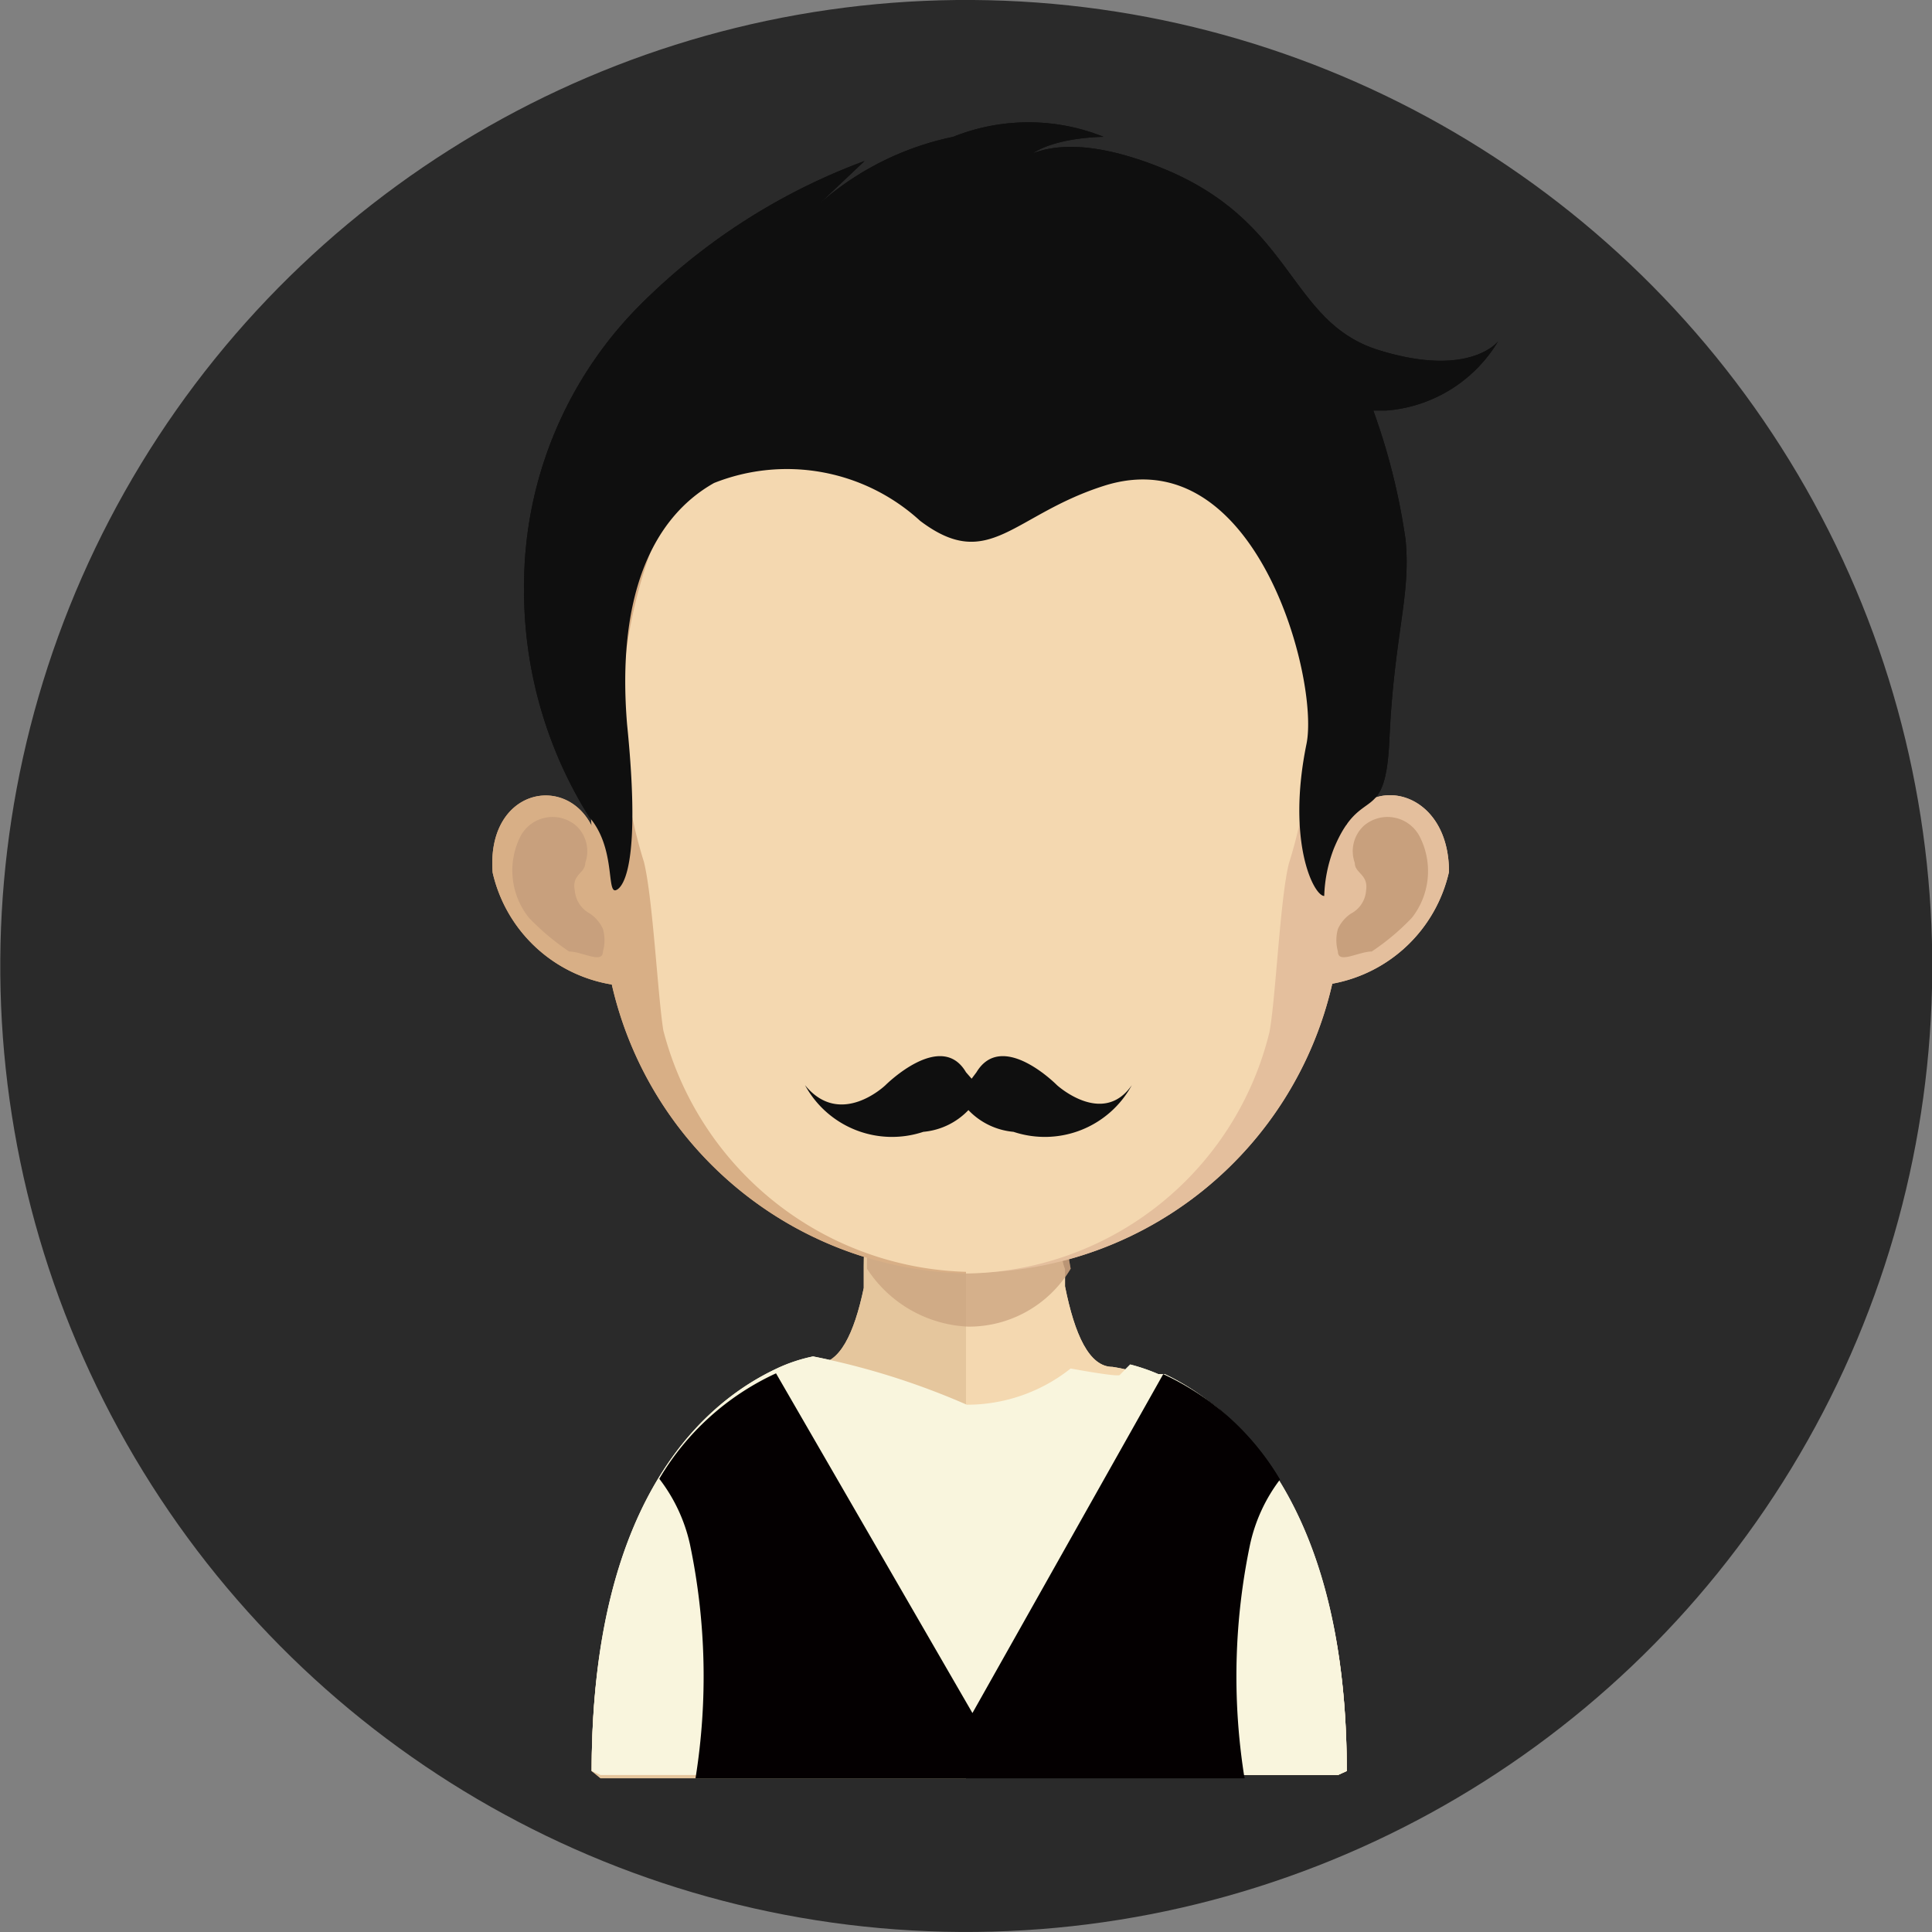 <svg id="图层_1" data-name="图层 1" xmlns="http://www.w3.org/2000/svg" viewBox="0 0 24 24"><rect x="0" y="0" width="24" height="24" fill="#808080" stroke="none"/><defs><style>.cls-1{fill:#2a2a2a;}.cls-2{fill:#e5c69d;}.cls-3{fill:#f4d8b0;}.cls-4,.cls-6{fill:#c8a07d;}.cls-4{opacity:0.7;}.cls-5{fill:#d8af86;}.cls-7{fill:#e4bf9d;}.cls-8{fill:#0f0f0f;}.cls-9{fill:#f9f5dd;}.cls-10{fill:#040001;}</style></defs><title>admin</title><circle class="cls-1" cx="12" cy="12" r="12" transform="translate(-0.27 23.72) rotate(-88.68)"/><path id="_路径_" data-name="&lt;路径&gt;" class="cls-2" d="M12,13.32v8.77H7.46L7.35,22c0-4.7,2.8-5.06,2.8-5.06.28,0,.46-.37.58-.94,0-.09,0-.18,0-.27s0-.33.06-.51l0-.32c0-.54.05-1.12.05-1.68C10.92,13.26,11.53,13.32,12,13.32Z"/><path id="_路径_2" data-name="&lt;路径&gt;" class="cls-3" d="M16.73,22l-.11.05H12V13.32h0c.5,0,1.12-.06,1.12-.06,0,.55,0,1.13.05,1.67l0,.32c0,.18,0,.36.06.52h0c0,.07,0,.14,0,.21.12.6.3,1,.59,1C13.93,17,16.73,17.33,16.73,22Z"/><path id="_路径_3" data-name="&lt;路径&gt;" class="cls-4" d="M13.3,15.76h0a1.47,1.47,0,0,1-1.27.72h0a1.58,1.58,0,0,1-1.26-.72c0-.16,0-.33.06-.51l0-.32a4.81,4.81,0,0,0,1.15.16h0a4.54,4.54,0,0,0,1.18-.17l0,.32C13.25,15.42,13.27,15.6,13.3,15.76Z"/><path id="_路径_4" data-name="&lt;路径&gt;" class="cls-5" d="M12,3.26c-4.84,0-4.87,4.23-4.65,7-.33-.66-1.31-.45-1.23.58A1.82,1.82,0,0,0,7.6,12.23,4.62,4.62,0,0,0,12,15.82h0V3.26Z"/><path id="_路径_5" data-name="&lt;路径&gt;" class="cls-6" d="M6.46,10.4a.45.45,0,0,1,.7-.14.43.43,0,0,1,.11.46c0,.13-.17.14-.13.34a.36.36,0,0,0,.19.29.46.46,0,0,1,.16.19.52.52,0,0,1,0,.28c0,.16-.26,0-.42,0a3,3,0,0,1-.5-.42A.94.94,0,0,1,6.46,10.4Z"/><path id="_路径_6" data-name="&lt;路径&gt;" class="cls-7" d="M12.07,3.26c4.84,0,4.87,4.23,4.65,7C17,9.6,18,9.8,18,10.83a1.82,1.82,0,0,1-1.45,1.39,4.62,4.62,0,0,1-4.44,3.59h0V3.26Z"/><path id="_路径_7" data-name="&lt;路径&gt;" class="cls-6" d="M17.64,10.4a.45.45,0,0,0-.7-.14.43.43,0,0,0-.11.46c0,.13.17.14.14.34a.35.35,0,0,1-.19.29.46.46,0,0,0-.16.19.52.52,0,0,0,0,.28c0,.16.26,0,.42,0a2.92,2.92,0,0,0,.5-.42A.94.94,0,0,0,17.64,10.4Z"/><path id="_路径_8" data-name="&lt;路径&gt;" class="cls-2" d="M12,4.45A4,4,0,0,0,8.53,5.89,6.05,6.05,0,0,0,8,10.71c.11.45.17,1.65.24,2.09a4,4,0,0,0,3.8,3h0V4.46Z"/><path id="_路径_9" data-name="&lt;路径&gt;" class="cls-3" d="M15.46,5.89A4,4,0,0,0,12,4.46V15.82a3.93,3.93,0,0,0,3.77-3c.08-.44.13-1.64.24-2.09A6,6,0,0,0,15.46,5.89Z"/><path id="_路径_10" data-name="&lt;路径&gt;" class="cls-8" d="M7.64,11.06c-.1,0,0-.54-.32-.91a5.3,5.3,0,0,1-.81-2.87A4.94,4.94,0,0,1,8,3.74,7.74,7.74,0,0,1,10.74,2L10,2.7a3.62,3.62,0,0,1,1.84-1,2.51,2.51,0,0,1,1.87,0s-.75,0-1,.31a1.22,1.22,0,0,1-.27.22s.35-.81,2-.14S16,4,17.13,4.35s1.48-.11,1.48-.11a1.78,1.78,0,0,1-1.39.86h-.16a8.05,8.05,0,0,1,.4,1.6c.07.7-.14,1.17-.2,2.48-.05,1.11-.35.54-.69,1.36a1.78,1.78,0,0,0-.12.59c-.13,0-.47-.67-.22-1.89.16-.79-.62-3.79-2.5-3.21-1.15.36-1.44,1.09-2.3.44A2.45,2.45,0,0,0,8.87,6c-.78.44-1.21,1.43-1.08,3C8,11.07,7.64,11.06,7.64,11.06Z"/><path id="_路径_11" data-name="&lt;路径&gt;" class="cls-9" d="M16.73,22l-.11.05H7.46L7.35,22c0-3.49,1.49-4.62,2.3-5a2,2,0,0,1,.45-.15,9.23,9.23,0,0,1,1.91.6A2.07,2.07,0,0,0,13.3,17s.59.11.61.08l.13-.13h0a2.38,2.38,0,0,1,.35.12h0l.08,0a3,3,0,0,1,.55.34l.08.06C15.88,18.12,16.73,19.41,16.73,22Z"/><path id="_路径_12" data-name="&lt;路径&gt;" class="cls-10" d="M15.9,18.38a3.28,3.28,0,0,0-1.45-1.31l-2.37,4.21,0,0,0,0L9.64,17.06a3.27,3.27,0,0,0-1.45,1.31,2.06,2.06,0,0,1,.38.81,8,8,0,0,1,.07,2.91h6.82a8,8,0,0,1,.07-2.91A2.06,2.06,0,0,1,15.9,18.38Z"/><path id="_路径_13" data-name="&lt;路径&gt;" class="cls-8" d="M13.13,13.48s-.68-.69-1-.16l-.06.08L12,13.32c-.31-.53-1,.16-1,.16s-.56.54-1,0a1.23,1.23,0,0,0,1.47.58.88.88,0,0,0,.56-.27.88.88,0,0,0,.56.27,1.23,1.23,0,0,0,1.47-.58C13.7,14,13.13,13.48,13.13,13.48Z"/><path id="_路径_14" data-name="&lt;路径&gt;" class="cls-2" d="M12,13.32v8.77H7.46L7.35,22c0-4.7,2.8-5.06,2.8-5.06.28,0,.46-.37.58-.94,0-.09,0-.18,0-.27s0-.33.06-.51l0-.32c0-.54.05-1.12.05-1.68C10.92,13.26,11.53,13.32,12,13.32Z"/><path id="_路径_15" data-name="&lt;路径&gt;" class="cls-3" d="M16.73,22l-.11.05H12V13.32h0c.5,0,1.12-.06,1.12-.06,0,.55,0,1.13.05,1.67l0,.32c0,.18,0,.36.06.52h0c0,.07,0,.14,0,.21.12.6.3,1,.59,1C13.93,17,16.73,17.33,16.73,22Z"/><path id="_路径_16" data-name="&lt;路径&gt;" class="cls-4" d="M13.3,15.76h0a1.47,1.47,0,0,1-1.27.72h0a1.58,1.58,0,0,1-1.26-.72c0-.16,0-.33.06-.51l0-.32a4.81,4.81,0,0,0,1.15.16h0a4.54,4.54,0,0,0,1.18-.17l0,.32C13.25,15.42,13.27,15.6,13.3,15.76Z"/><path id="_路径_17" data-name="&lt;路径&gt;" class="cls-5" d="M12,3.26c-4.84,0-4.87,4.23-4.65,7-.33-.66-1.31-.45-1.23.58A1.82,1.82,0,0,0,7.6,12.23,4.62,4.62,0,0,0,12,15.82h0V3.26Z"/><path id="_路径_18" data-name="&lt;路径&gt;" class="cls-6" d="M6.46,10.4a.45.45,0,0,1,.7-.14.43.43,0,0,1,.11.46c0,.13-.17.14-.13.34a.36.36,0,0,0,.19.29.46.46,0,0,1,.16.19.52.52,0,0,1,0,.28c0,.16-.26,0-.42,0a3,3,0,0,1-.5-.42A.94.94,0,0,1,6.46,10.4Z"/><path id="_路径_19" data-name="&lt;路径&gt;" class="cls-7" d="M12.07,3.26c4.84,0,4.87,4.23,4.65,7C17,9.6,18,9.8,18,10.83a1.82,1.82,0,0,1-1.45,1.39,4.62,4.62,0,0,1-4.44,3.59h0V3.26Z"/><path id="_路径_20" data-name="&lt;路径&gt;" class="cls-6" d="M17.64,10.4a.45.45,0,0,0-.7-.14.43.43,0,0,0-.11.46c0,.13.17.14.14.34a.35.35,0,0,1-.19.29.46.46,0,0,0-.16.19.52.52,0,0,0,0,.28c0,.16.26,0,.42,0a2.92,2.92,0,0,0,.5-.42A.94.94,0,0,0,17.64,10.4Z"/><path id="_路径_21" data-name="&lt;路径&gt;" class="cls-3" d="M12,4.45A4,4,0,0,0,8.53,5.89,6.05,6.05,0,0,0,8,10.71c.11.45.17,1.65.24,2.09a4,4,0,0,0,3.8,3h0V4.46Z"/><path id="_路径_22" data-name="&lt;路径&gt;" class="cls-3" d="M15.46,5.89A4,4,0,0,0,12,4.46V15.82a3.93,3.93,0,0,0,3.77-3c.08-.44.13-1.64.24-2.09A6,6,0,0,0,15.46,5.89Z"/><path id="_路径_23" data-name="&lt;路径&gt;" class="cls-8" d="M7.64,11.06c-.1,0,0-.54-.32-.91a5.3,5.3,0,0,1-.81-2.87A4.94,4.94,0,0,1,8,3.74,7.74,7.74,0,0,1,10.74,2L10,2.7a3.62,3.62,0,0,1,1.84-1,2.51,2.51,0,0,1,1.87,0s-.75,0-1,.31a1.22,1.22,0,0,1-.27.22s.35-.81,2-.14S16,4,17.13,4.35s1.48-.11,1.48-.11a1.78,1.78,0,0,1-1.39.86h-.16a8.05,8.05,0,0,1,.4,1.6c.07.7-.14,1.17-.2,2.48-.05,1.11-.35.54-.69,1.36a1.78,1.78,0,0,0-.12.59c-.13,0-.47-.67-.22-1.89.16-.79-.62-3.79-2.5-3.21-1.15.36-1.44,1.09-2.3.44A2.45,2.45,0,0,0,8.87,6c-.78.44-1.21,1.43-1.08,3C8,11.07,7.64,11.06,7.64,11.06Z"/><path id="_路径_24" data-name="&lt;路径&gt;" class="cls-9" d="M16.73,22l-.11.05H7.46L7.35,22c0-3.49,1.49-4.62,2.3-5a2,2,0,0,1,.45-.15,9.23,9.23,0,0,1,1.91.6A2.07,2.07,0,0,0,13.3,17s.59.11.61.08l.13-.13h0a2.38,2.38,0,0,1,.35.12h0l.08,0a3,3,0,0,1,.55.34l.08.06C15.88,18.12,16.73,19.41,16.73,22Z"/><path id="_路径_25" data-name="&lt;路径&gt;" class="cls-10" d="M15.9,18.38a3.28,3.28,0,0,0-1.45-1.31l-2.37,4.21,0,0,0,0L9.64,17.06a3.27,3.27,0,0,0-1.45,1.31,2.06,2.06,0,0,1,.38.81,8,8,0,0,1,.07,2.91h6.82a8,8,0,0,1,.07-2.91A2.06,2.06,0,0,1,15.9,18.38Z"/><path id="_路径_26" data-name="&lt;路径&gt;" class="cls-8" d="M13.13,13.48s-.68-.69-1-.16l-.06.08L12,13.32c-.31-.53-1,.16-1,.16s-.56.54-1,0a1.23,1.23,0,0,0,1.47.58.88.88,0,0,0,.56-.27.88.88,0,0,0,.56.27,1.23,1.23,0,0,0,1.47-.58C13.7,14,13.13,13.48,13.13,13.48Z"/></svg>